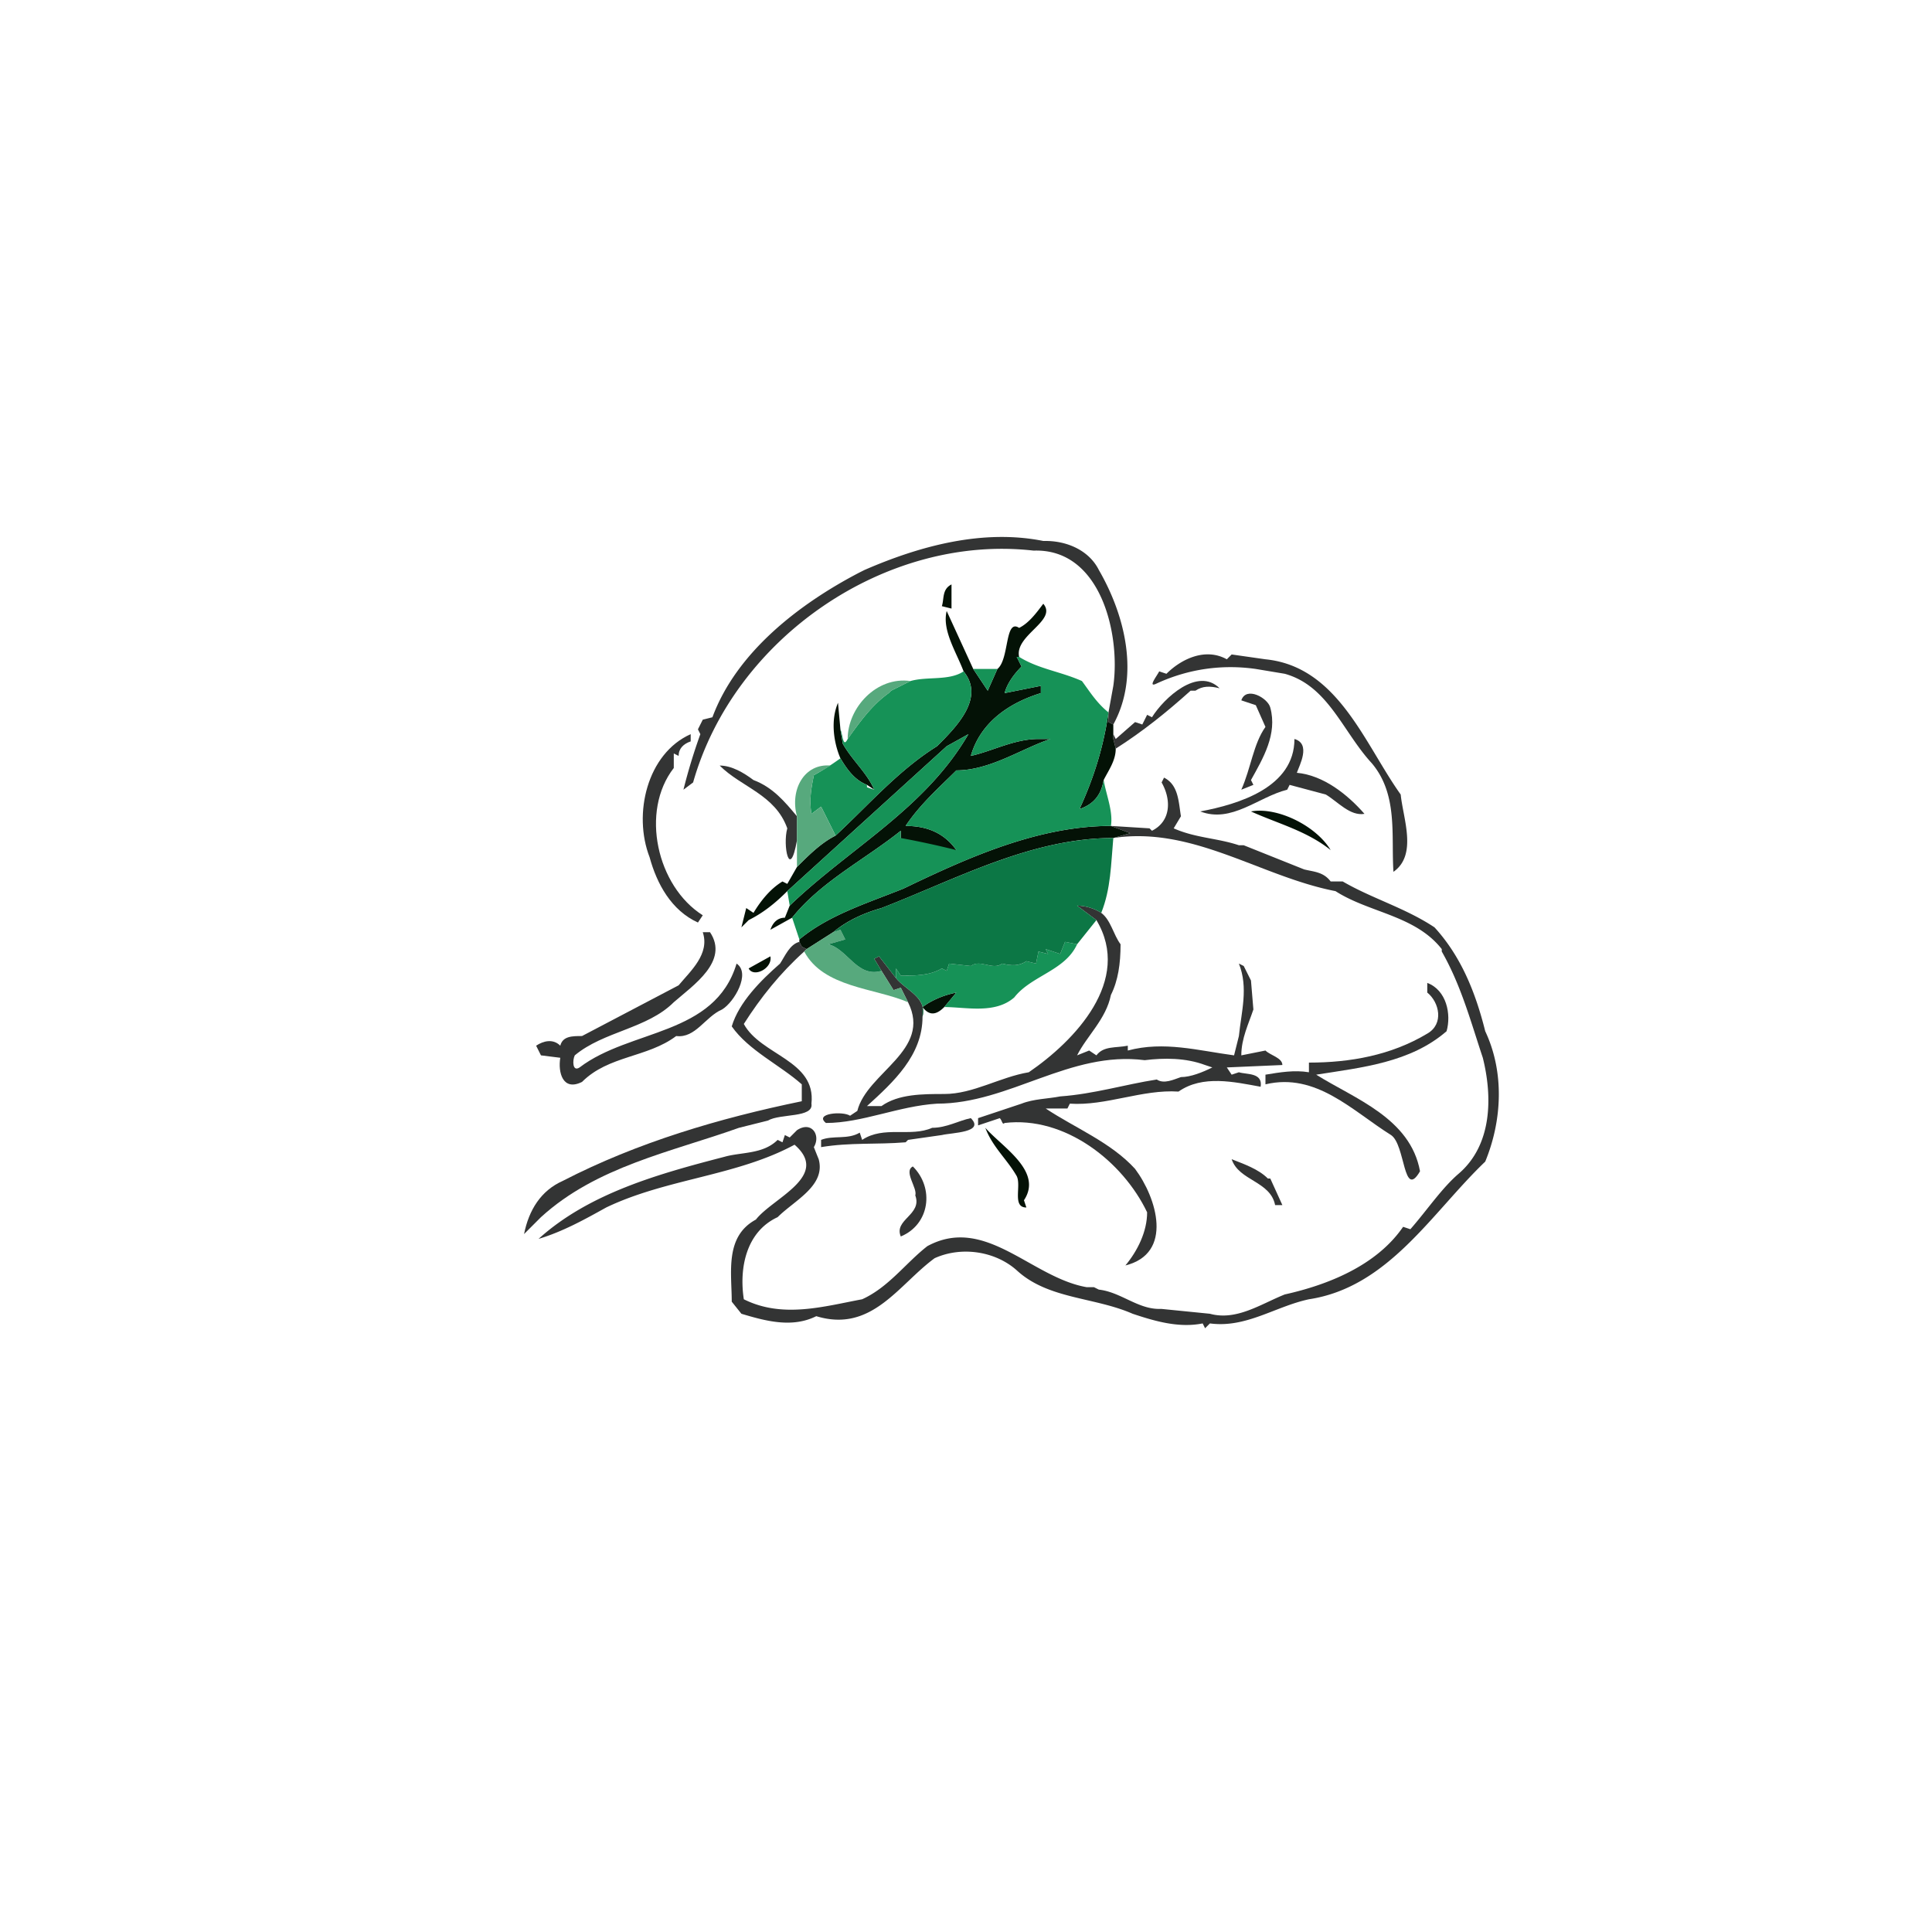 <svg width="1067" height="1067" viewBox="0 0 800 800" xmlns="http://www.w3.org/2000/svg"><g fill="#333434"><path d="M358 236c23-10 49-17 74-12h1c9 0 18 4 22 12 11 19 17 44 6 64l-2-1v-4l2-11c3-21-5-57-33-56-61-7-124 36-141 96l-4 3a236 236 0 0 1 7-23l-1-2 2-4 4-1c10-27 36-47 61-60l2-1zM483 279c6-6 16-11 25-6l2-2 14 2c30 3 41 35 56 56 1 10 7 25-3 32-1-15 2-32-9-45-12-13-18-32-36-37l-12-2c-14-2-28 0-41 6-4 2 0-3 1-5l3 1z"/><path d="M477 297c5-8 19-21 28-12-4-1-7-1-10 1h-2c-10 9-20 17-31 24l-1-4v-2l1 2 8-7 3 1 2-4 2 1zM514 290c2-6 11-1 12 3 3 11-3 21-8 30l1 2-5 2c4-9 5-19 10-26l-4-9-6-2zM269 355c-7-18-1-43 17-51v3c-3 1-5 3-5 6l-2-1v6c-14 18-7 49 12 61l-2 3c-11-5-17-16-20-27z"/><path d="M536 306c7 2 2 11 1 14 11 1 21 9 28 17-6 1-11-5-16-8l-15-4-1 2c-12 3-23 14-36 9 16-3 39-10 39-30zM298 317c5 0 10 3 14 6 8 3 13 9 18 15v10c-3 17-6 2-4-5-5-14-19-17-28-26z"/><path d="M482 322c6 3 6 10 7 16l-3 5c9 4 18 4 27 7h2l25 10c4 1 8 1 11 5h5c12 7 26 11 38 19 11 12 17 27 21 43 8 17 7 37 0 54-22 21-40 52-73 57-14 3-26 12-41 10l-2 2-1-2c-10 2-20-1-29-4-16-7-35-6-48-18-9-8-23-10-34-5-15 11-26 31-49 24-10 5-21 2-31-1l-4-5c0-12-3-27 10-34 7-9 31-18 16-31-24 13-53 14-78 26-9 5-18 10-28 13 21-19 50-27 77-34 7-2 16-1 22-7l2 1 1-3 2 1 3-3c6-4 10 2 7 7a461 461 0 0 0 2 5c3 11-10 17-17 24-13 6-16 21-14 34 16 8 33 3 49 0 11-5 18-15 27-22 24-13 43 13 66 17h3l2 1c9 1 16 8 25 8h1l20 2c11 3 21-4 31-8 18-4 38-12 49-28l3 1c7-8 13-17 20-23 14-12 14-32 10-48-5-15-9-30-17-44v-1c-11-14-30-15-44-24-31-6-59-27-92-22l7-2-8-3 16 1 1 1c8-4 8-13 4-20l1-2z"/><path d="M446 375c3 0 7 1 10 3 4 3 5 9 8 13 0 8-1 15-4 21-2 10-10 17-14 25l5-2 3 2c3-4 8-3 13-4v2c15-4 29 0 44 2l2-8c1-10 4-20 0-30l2 1 3 6 1 12c-2 6-5 12-5 19l10-2c2 2 7 3 7 6l-23 1 2 3 3-1c3 1 10 0 9 6-11-2-24-5-34 2-15-1-30 6-45 5l-1 2h-9c12 8 27 14 37 25 9 12 16 35-4 40 5-6 9-14 9-22-10-21-34-40-59-37-1 1-1-1-2-2l-9 3v-3l12-4 6-2c5-2 11-2 16-3 14-1 27-5 40-7 3 2 7 0 10-1 4 0 9-2 13-4l-3-1c-8-3-17-3-25-2-31-4-56 18-86 18-16 1-31 8-46 8-5-4 7-5 10-3l3-2c4-16 31-25 21-45l-3-6-3 1-5-8-3-5 2-1 7 9c4 5 13 8 11 16 0 16-12 27-23 37h6c7-5 17-5 26-5 12 0 23-7 35-9 19-13 43-38 28-63l-8-6zM291 386h3c8 12-7 22-15 29-11 11-29 12-41 22-1 2-1 7 2 5 21-16 56-13 65-43 6 4-1 16-6 19-7 3-11 12-19 11-12 9-28 8-39 19-8 4-10-4-9-10l-8-1-2-4c3-2 7-3 10 0 1-4 5-4 9-4l40-21c5-6 13-13 10-22zM323 399c2-3 4-8 8-9l1 2 2 1-1 1c-10 9-18 19-25 30 7 13 30 15 28 33 1 6-13 4-18 7l-12 3c-28 10-59 16-82 37l-7 7c2-10 7-18 16-22 31-16 65-26 99-33v-7c-9-8-22-14-29-24 3-10 12-19 20-26z"/><path d="M591 407c8 3 10 13 8 20-15 13-35 15-54 18 16 10 39 18 43 40-7 12-6-11-12-15-16-10-31-26-52-21v-4c6-1 12-2 18-1v-4c17 0 34-3 49-12 7-4 5-13 0-17v-4zM386 467c6 0 11-3 16-4 6 6-8 6-12 7l-14 2-1 1c-12 1-23 0-35 2v-3c5-2 11 0 16-3l1 3c9-6 20-1 29-5zM510 480c5 2 11 4 15 8h1l5 11h-3c-2-10-15-10-18-19zM379 495c1-3-5-10-1-12 9 9 7 24-5 29-3-7 9-9 6-17z"/></g><g fill="#041206"><path d="M390 251c1-3 0-7 4-9v10l-4-1zM432 250c6 7-12 13-10 22h-1l2 4c-3 3-6 7-7 11l15-3v3c-13 4-25 12-29 26 9-2 18-7 28-7h5c-12 4-25 13-39 13-7 7-15 14-21 23 9 0 16 3 21 10l-2 1a378 378 0 0 0-21-5v-4c-15 12-33 21-45 36l-9 5c1-3 3-5 6-5l2-5c25-24 56-40 74-71l-9 5-66 60c-5 5-10 9-16 12l-3 3 2-8 3 2c3-5 7-10 12-13l2 1 4-7c5-5 10-10 16-13 14-13 26-27 42-37 8-8 20-20 11-31-3-8-9-17-7-25l11 24 6 9 4-9c5-4 3-21 9-17 4-2 7-6 10-10z"/><path d="M347 291l1 11 1 6c4 7 10 12 13 19a1858 1858 0 0 1-3-2c-5-2-8-6-11-11-3-7-4-16-1-23zM459 295v4l2 1v6l1 4c0 5-3 9-5 13-1 6-4 10-10 12 6-13 10-26 12-40zM518 336c11-2 27 6 33 16-10-8-22-11-33-16zM374 368c27-13 56-26 86-26l8 3-7 2c-34 0-65 17-96 29-7 2-14 5-20 10l-11 7-2-1-1-2v-1c12-10 28-15 43-21zM310 401l9-5c1 5-7 9-9 5zM382 417c4-3 9-5 14-6l-5 6c-3 3-6 4-9 0zM408 467c7 8 24 18 16 30l1 3c-6 0-2-9-4-13-4-7-10-12-13-20z"/></g><g fill="#169257"><path d="M421 272h1c8 5 17 6 26 10 3 4 6 9 11 13-2 14-6 27-12 40 6-2 9-6 10-12 1 6 4 13 3 19-30 0-59 13-86 26-15 6-31 11-43 21l-3-9c12-15 30-24 45-36v3a378 378 0 0 1 23 5c-5-7-12-10-21-10 6-9 14-16 21-23 14 0 27-9 39-13h-5c-10 0-19 5-28 7 4-14 16-22 29-26v-3l-15 3c1-4 4-8 7-11l-2-4z"/><path d="M403 277h10l-4 9-6-9zM377 282c7-2 16 0 22-4 9 11-3 23-11 31-16 10-28 24-42 37l-6-12-4 3c-1-6 0-11 1-16a104 104 0 0 0 11-7c3 5 6 9 11 11v1l3 1c-3-7-9-12-13-19l-1-6c1 2 1 8 3 4 5-7 10-14 17-19l1-1 8-4zM392 309l9-5c-18 31-49 47-74 71l-1-6 66-60zM441 390l5 1c-5 11-19 13-26 22-8 7-20 4-29 4l5-6c-5 1-10 3-14 6v4c2-8-7-11-11-16v-4l2 3c6 0 12 0 17-3l2 1 1-3 9 1c4-3 9 2 13-1 4 1 7 1 10-1l4 1 1-5 4 1-1-2 6 2 2-5z"/></g><g fill="#57a97d"><path d="M351 306c0-13 12-26 26-24l-8 4-1 1c-7 5-12 12-17 19zM330 338c-3-11 3-22 14-21l-7 4c-1 5-2 10-1 16l4-3 6 12c-6 3-11 8-16 13v-11-10zM345 386l3-1 2 4-7 2c8 2 12 14 22 11l5 8 3-1 3 6c-14-6-35-6-43-21l1-1 11-7z"/></g><path fill="#0c7745" d="M365 376c31-12 62-29 96-29-1 11-1 21-5 31-3-2-7-3-10-3l8 6-8 10-5-1-2 5-6-2 1 2-4-1-1 5-4-1c-3 2-6 2-10 1-4 3-9-2-13 1l-9-1-1 3-2-1c-5 3-11 3-17 3l-2-3v4l-7-9-2 1 3 5c-10 3-14-9-22-11l7-2-2-4-3 1c6-5 13-8 20-10z"/></svg>